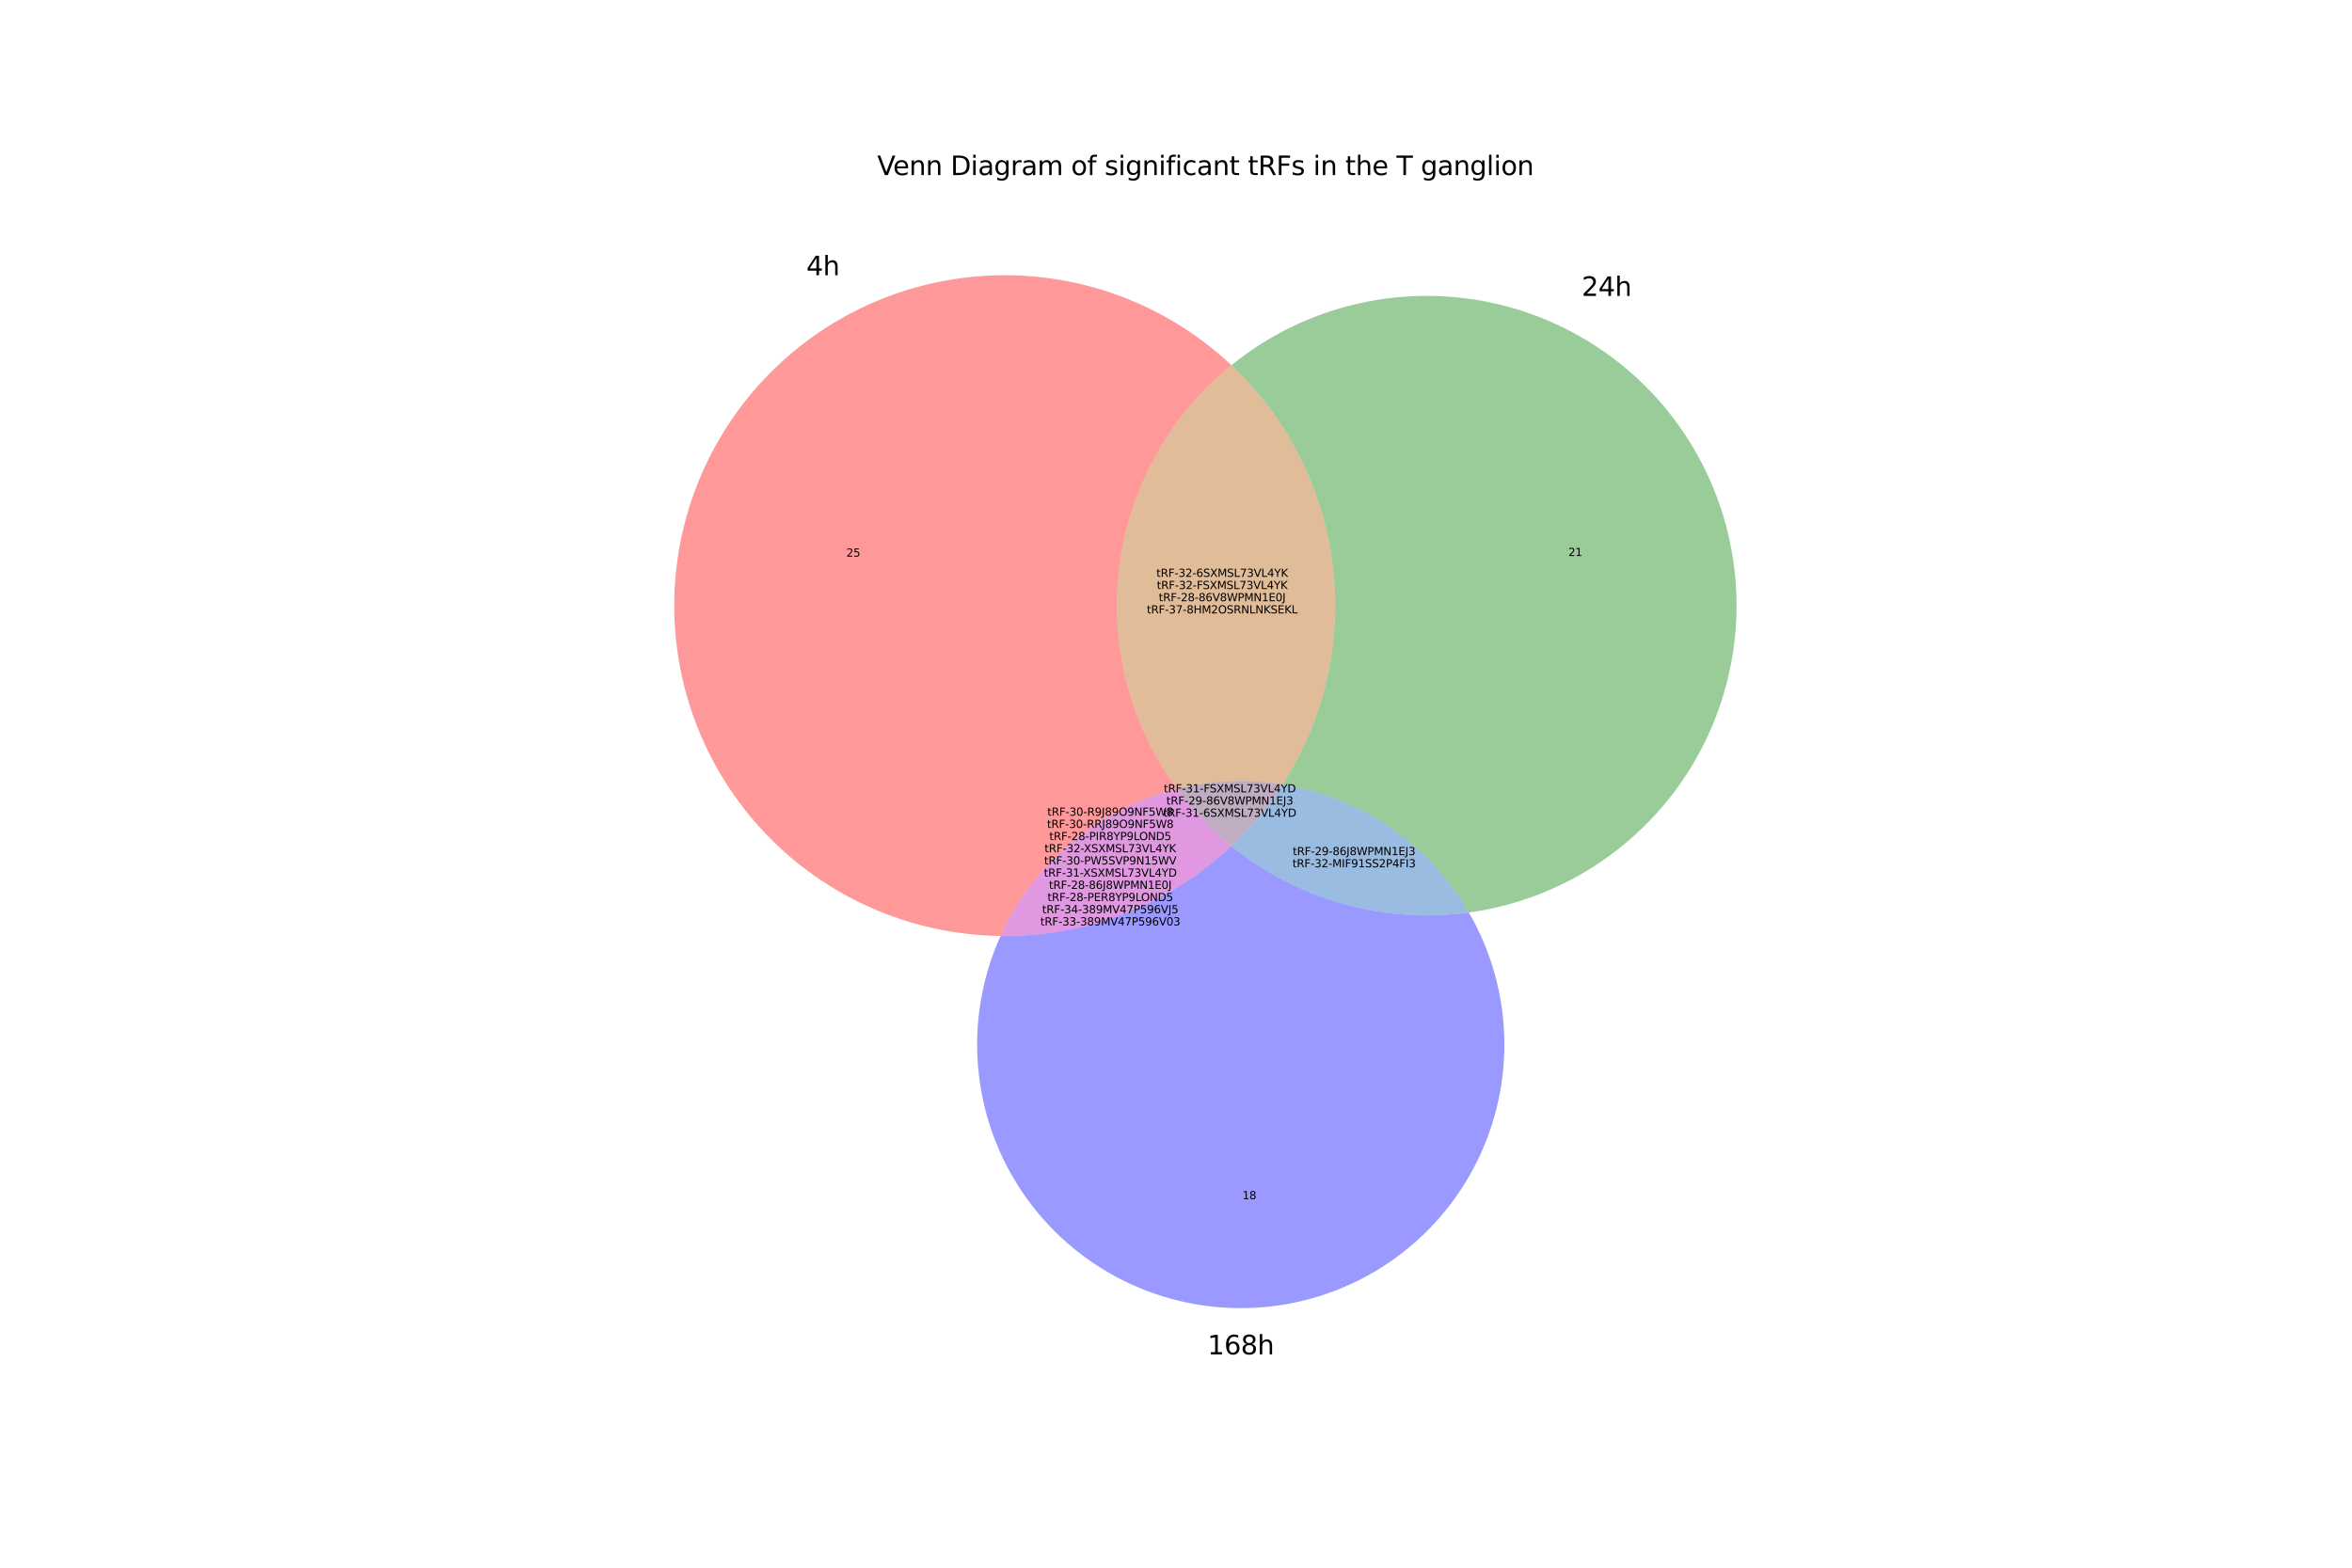 <?xml version="1.0" encoding="utf-8" standalone="no"?>
<!DOCTYPE svg PUBLIC "-//W3C//DTD SVG 1.1//EN"
  "http://www.w3.org/Graphics/SVG/1.1/DTD/svg11.dtd">
<svg xmlns:xlink="http://www.w3.org/1999/xlink" width="1080pt" height="720pt" viewBox="0 0 1080 720" xmlns="http://www.w3.org/2000/svg" version="1.1">
 <defs>
  <style type="text/css">*{stroke-linejoin: round; stroke-linecap: butt}</style>
 </defs>
 <g id="figure_1">
  <g id="patch_1">
   <path d="M 0 720 
L 1080 720 
L 1080 0 
L 0 0 
z
" style="fill: #ffffff"/>
  </g>
  <g id="axes_1">
   <g id="patch_2">
    <path d="M 565.448 167.74 
C 547.489 150.807 525.666 138.508 501.88 131.915 
C 478.094 125.323 453.054 124.632 428.94 129.904 
C 404.827 135.176 382.36 146.252 363.495 162.17 
C 344.63 178.087 329.93 198.37 320.676 221.252 
C 311.422 244.135 307.889 268.934 310.385 293.49 
C 312.881 318.047 321.331 341.627 335.001 362.18 
C 348.67 382.732 367.15 399.642 388.832 411.438 
C 410.515 423.234 434.751 429.564 459.432 429.875 
C 466.96 413.227 478.161 398.496 492.192 386.793 
C 506.224 375.089 522.725 366.712 540.454 362.294 
C 518.861 332.864 509.404 296.223 514.055 260.02 
C 518.706 223.816 537.118 190.756 565.448 167.74 
" clip-path="url(#pc66d9bef1d)" style="fill: #ff0000; opacity: 0.4"/>
   </g>
   <g id="patch_3">
    <path d="M 565.448 167.74 
C 591.212 192.032 607.677 224.593 611.972 259.742 
C 616.266 294.891 608.125 330.458 588.968 360.239 
C 606.69 363.092 623.558 369.852 638.347 380.027 
C 653.135 390.203 665.476 403.542 674.473 419.075 
C 696.222 416.092 716.989 408.114 735.141 395.769 
C 753.293 383.423 768.344 367.041 779.11 347.91 
C 789.877 328.779 796.07 307.413 797.203 285.49 
C 798.337 263.566 794.38 241.675 785.644 221.536 
C 776.908 201.396 763.627 183.55 746.845 169.398 
C 730.062 155.247 710.23 145.17 688.904 139.96 
C 667.579 134.75 645.334 134.547 623.917 139.366 
C 602.5 144.185 582.486 153.897 565.448 167.74 
" clip-path="url(#pc66d9bef1d)" style="fill: #008000; opacity: 0.4"/>
   </g>
   <g id="patch_4">
    <path d="M 565.448 167.74 
C 537.118 190.756 518.706 223.816 514.055 260.02 
C 509.404 296.223 518.861 332.864 540.454 362.294 
C 548.367 360.321 556.459 359.154 564.607 358.809 
C 572.754 358.464 580.916 358.943 588.968 360.239 
C 608.125 330.458 616.266 294.891 611.972 259.742 
C 607.677 224.593 591.212 192.032 565.448 167.74 
" clip-path="url(#pc66d9bef1d)" style="fill: #b25900; opacity: 0.4"/>
   </g>
   <g id="patch_5">
    <path d="M 459.432 429.875 
C 450.884 448.78 447.338 469.568 449.135 490.237 
C 450.933 510.906 458.014 530.769 469.698 547.914 
C 481.381 565.059 497.278 578.916 515.857 588.149 
C 534.436 597.382 555.08 601.686 575.801 600.645 
C 596.522 599.604 616.631 593.254 634.192 582.205 
C 651.752 571.157 666.181 555.777 676.087 537.548 
C 685.993 519.319 691.049 498.845 690.766 478.1 
C 690.484 457.355 684.873 437.027 674.473 419.075 
C 655.18 421.721 635.546 420.377 616.793 415.127 
C 598.04 409.876 580.563 400.83 565.448 388.55 
C 551.261 401.927 534.627 412.444 516.46 419.526 
C 498.293 426.608 478.929 430.122 459.432 429.875 
" clip-path="url(#pc66d9bef1d)" style="fill: #0000ff; opacity: 0.4"/>
   </g>
   <g id="patch_6">
    <path d="M 459.432 429.875 
C 478.929 430.122 498.293 426.608 516.46 419.526 
C 534.627 412.444 551.261 401.927 565.448 388.55 
C 560.744 384.729 556.289 380.611 552.111 376.221 
C 547.933 371.832 544.039 367.18 540.454 362.294 
C 522.725 366.712 506.224 375.089 492.192 386.793 
C 478.161 398.496 466.96 413.227 459.432 429.875 
" clip-path="url(#pc66d9bef1d)" style="fill: #b200b2; opacity: 0.4"/>
   </g>
   <g id="patch_7">
    <path d="M 588.968 360.239 
C 585.64 365.412 582 370.379 578.069 375.11 
C 574.138 379.842 569.923 384.33 565.448 388.55 
C 580.563 400.83 598.04 409.876 616.793 415.127 
C 635.546 420.377 655.18 421.721 674.473 419.075 
C 665.476 403.542 653.135 390.203 638.347 380.027 
C 623.558 369.852 606.69 363.092 588.968 360.239 
" clip-path="url(#pc66d9bef1d)" style="fill: #0059b2; opacity: 0.4"/>
   </g>
   <g id="patch_8">
    <path d="M 540.454 362.294 
C 544.039 367.18 547.933 371.832 552.111 376.221 
C 556.289 380.611 560.744 384.729 565.448 388.55 
C 569.923 384.33 574.138 379.842 578.069 375.11 
C 582 370.379 585.64 365.412 588.968 360.239 
C 580.916 358.943 572.754 358.464 564.607 358.809 
C 556.459 359.154 548.367 360.321 540.454 362.294 
" clip-path="url(#pc66d9bef1d)" style="fill: #663366; opacity: 0.4"/>
   </g>
   <g id="text_1">
    <!-- 25 -->
    <g transform="translate(388.657 255.649) scale(0.05 -0.05)">
     <defs>
      <path id="DejaVuSans-32" d="M 1228 531 
L 3431 531 
L 3431 0 
L 469 0 
L 469 531 
Q 828 903 1448 1529 
Q 2069 2156 2228 2338 
Q 2531 2678 2651 2914 
Q 2772 3150 2772 3378 
Q 2772 3750 2511 3984 
Q 2250 4219 1831 4219 
Q 1534 4219 1204 4116 
Q 875 4013 500 3803 
L 500 4441 
Q 881 4594 1212 4672 
Q 1544 4750 1819 4750 
Q 2544 4750 2975 4387 
Q 3406 4025 3406 3419 
Q 3406 3131 3298 2873 
Q 3191 2616 2906 2266 
Q 2828 2175 2409 1742 
Q 1991 1309 1228 531 
z
" transform="scale(0.016)"/>
      <path id="DejaVuSans-35" d="M 691 4666 
L 3169 4666 
L 3169 4134 
L 1269 4134 
L 1269 2991 
Q 1406 3038 1543 3061 
Q 1681 3084 1819 3084 
Q 2600 3084 3056 2656 
Q 3513 2228 3513 1497 
Q 3513 744 3044 326 
Q 2575 -91 1722 -91 
Q 1428 -91 1123 -41 
Q 819 9 494 109 
L 494 744 
Q 775 591 1075 516 
Q 1375 441 1709 441 
Q 2250 441 2565 725 
Q 2881 1009 2881 1497 
Q 2881 1984 2565 2268 
Q 2250 2553 1709 2553 
Q 1456 2553 1204 2497 
Q 953 2441 691 2322 
L 691 4666 
z
" transform="scale(0.016)"/>
     </defs>
     <use xlink:href="#DejaVuSans-32"/>
     <use xlink:href="#DejaVuSans-35" x="63.623"/>
    </g>
   </g>
   <g id="text_2">
    <!-- 21 -->
    <g transform="translate(720.163 255.367) scale(0.05 -0.05)">
     <defs>
      <path id="DejaVuSans-31" d="M 794 531 
L 1825 531 
L 1825 4091 
L 703 3866 
L 703 4441 
L 1819 4666 
L 2450 4666 
L 2450 531 
L 3481 531 
L 3481 0 
L 794 0 
L 794 531 
z
" transform="scale(0.016)"/>
     </defs>
     <use xlink:href="#DejaVuSans-32"/>
     <use xlink:href="#DejaVuSans-31" x="63.623"/>
    </g>
   </g>
   <g id="text_3">
    <!-- tRF-32-6SXMSL73VL4YK -->
    <g transform="translate(531.002 264.932) scale(0.05 -0.05)">
     <defs>
      <path id="DejaVuSans-74" d="M 1172 4494 
L 1172 3500 
L 2356 3500 
L 2356 3053 
L 1172 3053 
L 1172 1153 
Q 1172 725 1289 603 
Q 1406 481 1766 481 
L 2356 481 
L 2356 0 
L 1766 0 
Q 1100 0 847 248 
Q 594 497 594 1153 
L 594 3053 
L 172 3053 
L 172 3500 
L 594 3500 
L 594 4494 
L 1172 4494 
z
" transform="scale(0.016)"/>
      <path id="DejaVuSans-52" d="M 2841 2188 
Q 3044 2119 3236 1894 
Q 3428 1669 3622 1275 
L 4263 0 
L 3584 0 
L 2988 1197 
Q 2756 1666 2539 1819 
Q 2322 1972 1947 1972 
L 1259 1972 
L 1259 0 
L 628 0 
L 628 4666 
L 2053 4666 
Q 2853 4666 3247 4331 
Q 3641 3997 3641 3322 
Q 3641 2881 3436 2590 
Q 3231 2300 2841 2188 
z
M 1259 4147 
L 1259 2491 
L 2053 2491 
Q 2509 2491 2742 2702 
Q 2975 2913 2975 3322 
Q 2975 3731 2742 3939 
Q 2509 4147 2053 4147 
L 1259 4147 
z
" transform="scale(0.016)"/>
      <path id="DejaVuSans-46" d="M 628 4666 
L 3309 4666 
L 3309 4134 
L 1259 4134 
L 1259 2759 
L 3109 2759 
L 3109 2228 
L 1259 2228 
L 1259 0 
L 628 0 
L 628 4666 
z
" transform="scale(0.016)"/>
      <path id="DejaVuSans-2d" d="M 313 2009 
L 1997 2009 
L 1997 1497 
L 313 1497 
L 313 2009 
z
" transform="scale(0.016)"/>
      <path id="DejaVuSans-33" d="M 2597 2516 
Q 3050 2419 3304 2112 
Q 3559 1806 3559 1356 
Q 3559 666 3084 287 
Q 2609 -91 1734 -91 
Q 1441 -91 1130 -33 
Q 819 25 488 141 
L 488 750 
Q 750 597 1062 519 
Q 1375 441 1716 441 
Q 2309 441 2620 675 
Q 2931 909 2931 1356 
Q 2931 1769 2642 2001 
Q 2353 2234 1838 2234 
L 1294 2234 
L 1294 2753 
L 1863 2753 
Q 2328 2753 2575 2939 
Q 2822 3125 2822 3475 
Q 2822 3834 2567 4026 
Q 2313 4219 1838 4219 
Q 1578 4219 1281 4162 
Q 984 4106 628 3988 
L 628 4550 
Q 988 4650 1302 4700 
Q 1616 4750 1894 4750 
Q 2613 4750 3031 4423 
Q 3450 4097 3450 3541 
Q 3450 3153 3228 2886 
Q 3006 2619 2597 2516 
z
" transform="scale(0.016)"/>
      <path id="DejaVuSans-36" d="M 2113 2584 
Q 1688 2584 1439 2293 
Q 1191 2003 1191 1497 
Q 1191 994 1439 701 
Q 1688 409 2113 409 
Q 2538 409 2786 701 
Q 3034 994 3034 1497 
Q 3034 2003 2786 2293 
Q 2538 2584 2113 2584 
z
M 3366 4563 
L 3366 3988 
Q 3128 4100 2886 4159 
Q 2644 4219 2406 4219 
Q 1781 4219 1451 3797 
Q 1122 3375 1075 2522 
Q 1259 2794 1537 2939 
Q 1816 3084 2150 3084 
Q 2853 3084 3261 2657 
Q 3669 2231 3669 1497 
Q 3669 778 3244 343 
Q 2819 -91 2113 -91 
Q 1303 -91 875 529 
Q 447 1150 447 2328 
Q 447 3434 972 4092 
Q 1497 4750 2381 4750 
Q 2619 4750 2861 4703 
Q 3103 4656 3366 4563 
z
" transform="scale(0.016)"/>
      <path id="DejaVuSans-53" d="M 3425 4513 
L 3425 3897 
Q 3066 4069 2747 4153 
Q 2428 4238 2131 4238 
Q 1616 4238 1336 4038 
Q 1056 3838 1056 3469 
Q 1056 3159 1242 3001 
Q 1428 2844 1947 2747 
L 2328 2669 
Q 3034 2534 3370 2195 
Q 3706 1856 3706 1288 
Q 3706 609 3251 259 
Q 2797 -91 1919 -91 
Q 1588 -91 1214 -16 
Q 841 59 441 206 
L 441 856 
Q 825 641 1194 531 
Q 1563 422 1919 422 
Q 2459 422 2753 634 
Q 3047 847 3047 1241 
Q 3047 1584 2836 1778 
Q 2625 1972 2144 2069 
L 1759 2144 
Q 1053 2284 737 2584 
Q 422 2884 422 3419 
Q 422 4038 858 4394 
Q 1294 4750 2059 4750 
Q 2388 4750 2728 4690 
Q 3069 4631 3425 4513 
z
" transform="scale(0.016)"/>
      <path id="DejaVuSans-58" d="M 403 4666 
L 1081 4666 
L 2241 2931 
L 3406 4666 
L 4084 4666 
L 2584 2425 
L 4184 0 
L 3506 0 
L 2194 1984 
L 872 0 
L 191 0 
L 1856 2491 
L 403 4666 
z
" transform="scale(0.016)"/>
      <path id="DejaVuSans-4d" d="M 628 4666 
L 1569 4666 
L 2759 1491 
L 3956 4666 
L 4897 4666 
L 4897 0 
L 4281 0 
L 4281 4097 
L 3078 897 
L 2444 897 
L 1241 4097 
L 1241 0 
L 628 0 
L 628 4666 
z
" transform="scale(0.016)"/>
      <path id="DejaVuSans-4c" d="M 628 4666 
L 1259 4666 
L 1259 531 
L 3531 531 
L 3531 0 
L 628 0 
L 628 4666 
z
" transform="scale(0.016)"/>
      <path id="DejaVuSans-37" d="M 525 4666 
L 3525 4666 
L 3525 4397 
L 1831 0 
L 1172 0 
L 2766 4134 
L 525 4134 
L 525 4666 
z
" transform="scale(0.016)"/>
      <path id="DejaVuSans-56" d="M 1831 0 
L 50 4666 
L 709 4666 
L 2188 738 
L 3669 4666 
L 4325 4666 
L 2547 0 
L 1831 0 
z
" transform="scale(0.016)"/>
      <path id="DejaVuSans-34" d="M 2419 4116 
L 825 1625 
L 2419 1625 
L 2419 4116 
z
M 2253 4666 
L 3047 4666 
L 3047 1625 
L 3713 1625 
L 3713 1100 
L 3047 1100 
L 3047 0 
L 2419 0 
L 2419 1100 
L 313 1100 
L 313 1709 
L 2253 4666 
z
" transform="scale(0.016)"/>
      <path id="DejaVuSans-59" d="M -13 4666 
L 666 4666 
L 1959 2747 
L 3244 4666 
L 3922 4666 
L 2272 2222 
L 2272 0 
L 1638 0 
L 1638 2222 
L -13 4666 
z
" transform="scale(0.016)"/>
      <path id="DejaVuSans-4b" d="M 628 4666 
L 1259 4666 
L 1259 2694 
L 3353 4666 
L 4166 4666 
L 1850 2491 
L 4331 0 
L 3500 0 
L 1259 2247 
L 1259 0 
L 628 0 
L 628 4666 
z
" transform="scale(0.016)"/>
     </defs>
     <use xlink:href="#DejaVuSans-74"/>
     <use xlink:href="#DejaVuSans-52" x="39.209"/>
     <use xlink:href="#DejaVuSans-46" x="108.691"/>
     <use xlink:href="#DejaVuSans-2d" x="166.211"/>
     <use xlink:href="#DejaVuSans-33" x="202.295"/>
     <use xlink:href="#DejaVuSans-32" x="265.918"/>
     <use xlink:href="#DejaVuSans-2d" x="329.541"/>
     <use xlink:href="#DejaVuSans-36" x="365.625"/>
     <use xlink:href="#DejaVuSans-53" x="429.248"/>
     <use xlink:href="#DejaVuSans-58" x="492.725"/>
     <use xlink:href="#DejaVuSans-4d" x="561.23"/>
     <use xlink:href="#DejaVuSans-53" x="647.51"/>
     <use xlink:href="#DejaVuSans-4c" x="710.986"/>
     <use xlink:href="#DejaVuSans-37" x="766.699"/>
     <use xlink:href="#DejaVuSans-33" x="830.322"/>
     <use xlink:href="#DejaVuSans-56" x="893.945"/>
     <use xlink:href="#DejaVuSans-4c" x="962.354"/>
     <use xlink:href="#DejaVuSans-34" x="1018.066"/>
     <use xlink:href="#DejaVuSans-59" x="1081.689"/>
     <use xlink:href="#DejaVuSans-4b" x="1142.773"/>
    </g>
    <!-- tRF-32-FSXMSL73VL4YK -->
    <g transform="translate(531.198 270.531) scale(0.05 -0.05)">
     <use xlink:href="#DejaVuSans-74"/>
     <use xlink:href="#DejaVuSans-52" x="39.209"/>
     <use xlink:href="#DejaVuSans-46" x="108.691"/>
     <use xlink:href="#DejaVuSans-2d" x="166.211"/>
     <use xlink:href="#DejaVuSans-33" x="202.295"/>
     <use xlink:href="#DejaVuSans-32" x="265.918"/>
     <use xlink:href="#DejaVuSans-2d" x="329.541"/>
     <use xlink:href="#DejaVuSans-46" x="365.625"/>
     <use xlink:href="#DejaVuSans-53" x="421.395"/>
     <use xlink:href="#DejaVuSans-58" x="484.871"/>
     <use xlink:href="#DejaVuSans-4d" x="553.377"/>
     <use xlink:href="#DejaVuSans-53" x="639.656"/>
     <use xlink:href="#DejaVuSans-4c" x="703.133"/>
     <use xlink:href="#DejaVuSans-37" x="758.846"/>
     <use xlink:href="#DejaVuSans-33" x="822.469"/>
     <use xlink:href="#DejaVuSans-56" x="886.092"/>
     <use xlink:href="#DejaVuSans-4c" x="954.5"/>
     <use xlink:href="#DejaVuSans-34" x="1010.213"/>
     <use xlink:href="#DejaVuSans-59" x="1073.836"/>
     <use xlink:href="#DejaVuSans-4b" x="1134.92"/>
    </g>
    <!-- tRF-28-86V8WPMN1E0J -->
    <g transform="translate(532.083 276.13) scale(0.05 -0.05)">
     <defs>
      <path id="DejaVuSans-38" d="M 2034 2216 
Q 1584 2216 1326 1975 
Q 1069 1734 1069 1313 
Q 1069 891 1326 650 
Q 1584 409 2034 409 
Q 2484 409 2743 651 
Q 3003 894 3003 1313 
Q 3003 1734 2745 1975 
Q 2488 2216 2034 2216 
z
M 1403 2484 
Q 997 2584 770 2862 
Q 544 3141 544 3541 
Q 544 4100 942 4425 
Q 1341 4750 2034 4750 
Q 2731 4750 3128 4425 
Q 3525 4100 3525 3541 
Q 3525 3141 3298 2862 
Q 3072 2584 2669 2484 
Q 3125 2378 3379 2068 
Q 3634 1759 3634 1313 
Q 3634 634 3220 271 
Q 2806 -91 2034 -91 
Q 1263 -91 848 271 
Q 434 634 434 1313 
Q 434 1759 690 2068 
Q 947 2378 1403 2484 
z
M 1172 3481 
Q 1172 3119 1398 2916 
Q 1625 2713 2034 2713 
Q 2441 2713 2670 2916 
Q 2900 3119 2900 3481 
Q 2900 3844 2670 4047 
Q 2441 4250 2034 4250 
Q 1625 4250 1398 4047 
Q 1172 3844 1172 3481 
z
" transform="scale(0.016)"/>
      <path id="DejaVuSans-57" d="M 213 4666 
L 850 4666 
L 1831 722 
L 2809 4666 
L 3519 4666 
L 4500 722 
L 5478 4666 
L 6119 4666 
L 4947 0 
L 4153 0 
L 3169 4050 
L 2175 0 
L 1381 0 
L 213 4666 
z
" transform="scale(0.016)"/>
      <path id="DejaVuSans-50" d="M 1259 4147 
L 1259 2394 
L 2053 2394 
Q 2494 2394 2734 2622 
Q 2975 2850 2975 3272 
Q 2975 3691 2734 3919 
Q 2494 4147 2053 4147 
L 1259 4147 
z
M 628 4666 
L 2053 4666 
Q 2838 4666 3239 4311 
Q 3641 3956 3641 3272 
Q 3641 2581 3239 2228 
Q 2838 1875 2053 1875 
L 1259 1875 
L 1259 0 
L 628 0 
L 628 4666 
z
" transform="scale(0.016)"/>
      <path id="DejaVuSans-4e" d="M 628 4666 
L 1478 4666 
L 3547 763 
L 3547 4666 
L 4159 4666 
L 4159 0 
L 3309 0 
L 1241 3903 
L 1241 0 
L 628 0 
L 628 4666 
z
" transform="scale(0.016)"/>
      <path id="DejaVuSans-45" d="M 628 4666 
L 3578 4666 
L 3578 4134 
L 1259 4134 
L 1259 2753 
L 3481 2753 
L 3481 2222 
L 1259 2222 
L 1259 531 
L 3634 531 
L 3634 0 
L 628 0 
L 628 4666 
z
" transform="scale(0.016)"/>
      <path id="DejaVuSans-30" d="M 2034 4250 
Q 1547 4250 1301 3770 
Q 1056 3291 1056 2328 
Q 1056 1369 1301 889 
Q 1547 409 2034 409 
Q 2525 409 2770 889 
Q 3016 1369 3016 2328 
Q 3016 3291 2770 3770 
Q 2525 4250 2034 4250 
z
M 2034 4750 
Q 2819 4750 3233 4129 
Q 3647 3509 3647 2328 
Q 3647 1150 3233 529 
Q 2819 -91 2034 -91 
Q 1250 -91 836 529 
Q 422 1150 422 2328 
Q 422 3509 836 4129 
Q 1250 4750 2034 4750 
z
" transform="scale(0.016)"/>
      <path id="DejaVuSans-4a" d="M 628 4666 
L 1259 4666 
L 1259 325 
Q 1259 -519 939 -900 
Q 619 -1281 -91 -1281 
L -331 -1281 
L -331 -750 
L -134 -750 
Q 284 -750 456 -515 
Q 628 -281 628 325 
L 628 4666 
z
" transform="scale(0.016)"/>
     </defs>
     <use xlink:href="#DejaVuSans-74"/>
     <use xlink:href="#DejaVuSans-52" x="39.209"/>
     <use xlink:href="#DejaVuSans-46" x="108.691"/>
     <use xlink:href="#DejaVuSans-2d" x="166.211"/>
     <use xlink:href="#DejaVuSans-32" x="202.295"/>
     <use xlink:href="#DejaVuSans-38" x="265.918"/>
     <use xlink:href="#DejaVuSans-2d" x="329.541"/>
     <use xlink:href="#DejaVuSans-38" x="365.625"/>
     <use xlink:href="#DejaVuSans-36" x="429.248"/>
     <use xlink:href="#DejaVuSans-56" x="492.871"/>
     <use xlink:href="#DejaVuSans-38" x="561.279"/>
     <use xlink:href="#DejaVuSans-57" x="624.902"/>
     <use xlink:href="#DejaVuSans-50" x="723.779"/>
     <use xlink:href="#DejaVuSans-4d" x="784.082"/>
     <use xlink:href="#DejaVuSans-4e" x="870.361"/>
     <use xlink:href="#DejaVuSans-31" x="945.166"/>
     <use xlink:href="#DejaVuSans-45" x="1008.789"/>
     <use xlink:href="#DejaVuSans-30" x="1071.973"/>
     <use xlink:href="#DejaVuSans-4a" x="1135.596"/>
    </g>
    <!-- tRF-37-8HM2OSRNLNKSEKL -->
    <g transform="translate(526.587 281.729) scale(0.05 -0.05)">
     <defs>
      <path id="DejaVuSans-48" d="M 628 4666 
L 1259 4666 
L 1259 2753 
L 3553 2753 
L 3553 4666 
L 4184 4666 
L 4184 0 
L 3553 0 
L 3553 2222 
L 1259 2222 
L 1259 0 
L 628 0 
L 628 4666 
z
" transform="scale(0.016)"/>
      <path id="DejaVuSans-4f" d="M 2522 4238 
Q 1834 4238 1429 3725 
Q 1025 3213 1025 2328 
Q 1025 1447 1429 934 
Q 1834 422 2522 422 
Q 3209 422 3611 934 
Q 4013 1447 4013 2328 
Q 4013 3213 3611 3725 
Q 3209 4238 2522 4238 
z
M 2522 4750 
Q 3503 4750 4090 4092 
Q 4678 3434 4678 2328 
Q 4678 1225 4090 567 
Q 3503 -91 2522 -91 
Q 1538 -91 948 565 
Q 359 1222 359 2328 
Q 359 3434 948 4092 
Q 1538 4750 2522 4750 
z
" transform="scale(0.016)"/>
     </defs>
     <use xlink:href="#DejaVuSans-74"/>
     <use xlink:href="#DejaVuSans-52" x="39.209"/>
     <use xlink:href="#DejaVuSans-46" x="108.691"/>
     <use xlink:href="#DejaVuSans-2d" x="166.211"/>
     <use xlink:href="#DejaVuSans-33" x="202.295"/>
     <use xlink:href="#DejaVuSans-37" x="265.918"/>
     <use xlink:href="#DejaVuSans-2d" x="329.541"/>
     <use xlink:href="#DejaVuSans-38" x="365.625"/>
     <use xlink:href="#DejaVuSans-48" x="429.248"/>
     <use xlink:href="#DejaVuSans-4d" x="504.443"/>
     <use xlink:href="#DejaVuSans-32" x="590.723"/>
     <use xlink:href="#DejaVuSans-4f" x="654.346"/>
     <use xlink:href="#DejaVuSans-53" x="733.057"/>
     <use xlink:href="#DejaVuSans-52" x="796.533"/>
     <use xlink:href="#DejaVuSans-4e" x="866.016"/>
     <use xlink:href="#DejaVuSans-4c" x="940.82"/>
     <use xlink:href="#DejaVuSans-4e" x="996.533"/>
     <use xlink:href="#DejaVuSans-4b" x="1071.338"/>
     <use xlink:href="#DejaVuSans-53" x="1136.914"/>
     <use xlink:href="#DejaVuSans-45" x="1200.391"/>
     <use xlink:href="#DejaVuSans-4b" x="1263.574"/>
     <use xlink:href="#DejaVuSans-4c" x="1329.15"/>
    </g>
   </g>
   <g id="text_4">
    <!-- 18 -->
    <g transform="translate(570.497 550.765) scale(0.05 -0.05)">
     <use xlink:href="#DejaVuSans-31"/>
     <use xlink:href="#DejaVuSans-38" x="63.623"/>
    </g>
   </g>
   <g id="text_5">
    <!-- tRF-30-R9J89O9NF5W8 -->
    <g transform="translate(480.92 374.638) scale(0.05 -0.05)">
     <defs>
      <path id="DejaVuSans-39" d="M 703 97 
L 703 672 
Q 941 559 1184 500 
Q 1428 441 1663 441 
Q 2288 441 2617 861 
Q 2947 1281 2994 2138 
Q 2813 1869 2534 1725 
Q 2256 1581 1919 1581 
Q 1219 1581 811 2004 
Q 403 2428 403 3163 
Q 403 3881 828 4315 
Q 1253 4750 1959 4750 
Q 2769 4750 3195 4129 
Q 3622 3509 3622 2328 
Q 3622 1225 3098 567 
Q 2575 -91 1691 -91 
Q 1453 -91 1209 -44 
Q 966 3 703 97 
z
M 1959 2075 
Q 2384 2075 2632 2365 
Q 2881 2656 2881 3163 
Q 2881 3666 2632 3958 
Q 2384 4250 1959 4250 
Q 1534 4250 1286 3958 
Q 1038 3666 1038 3163 
Q 1038 2656 1286 2365 
Q 1534 2075 1959 2075 
z
" transform="scale(0.016)"/>
     </defs>
     <use xlink:href="#DejaVuSans-74"/>
     <use xlink:href="#DejaVuSans-52" x="39.209"/>
     <use xlink:href="#DejaVuSans-46" x="108.691"/>
     <use xlink:href="#DejaVuSans-2d" x="166.211"/>
     <use xlink:href="#DejaVuSans-33" x="202.295"/>
     <use xlink:href="#DejaVuSans-30" x="265.918"/>
     <use xlink:href="#DejaVuSans-2d" x="329.541"/>
     <use xlink:href="#DejaVuSans-52" x="365.625"/>
     <use xlink:href="#DejaVuSans-39" x="435.107"/>
     <use xlink:href="#DejaVuSans-4a" x="498.73"/>
     <use xlink:href="#DejaVuSans-38" x="528.223"/>
     <use xlink:href="#DejaVuSans-39" x="591.846"/>
     <use xlink:href="#DejaVuSans-4f" x="655.469"/>
     <use xlink:href="#DejaVuSans-39" x="734.18"/>
     <use xlink:href="#DejaVuSans-4e" x="797.803"/>
     <use xlink:href="#DejaVuSans-46" x="872.607"/>
     <use xlink:href="#DejaVuSans-35" x="930.127"/>
     <use xlink:href="#DejaVuSans-57" x="993.75"/>
     <use xlink:href="#DejaVuSans-38" x="1092.627"/>
    </g>
    <!-- tRF-30-RRJ89O9NF5W8 -->
    <g transform="translate(480.773 380.237) scale(0.05 -0.05)">
     <use xlink:href="#DejaVuSans-74"/>
     <use xlink:href="#DejaVuSans-52" x="39.209"/>
     <use xlink:href="#DejaVuSans-46" x="108.691"/>
     <use xlink:href="#DejaVuSans-2d" x="166.211"/>
     <use xlink:href="#DejaVuSans-33" x="202.295"/>
     <use xlink:href="#DejaVuSans-30" x="265.918"/>
     <use xlink:href="#DejaVuSans-2d" x="329.541"/>
     <use xlink:href="#DejaVuSans-52" x="365.625"/>
     <use xlink:href="#DejaVuSans-52" x="435.107"/>
     <use xlink:href="#DejaVuSans-4a" x="504.59"/>
     <use xlink:href="#DejaVuSans-38" x="534.082"/>
     <use xlink:href="#DejaVuSans-39" x="597.705"/>
     <use xlink:href="#DejaVuSans-4f" x="661.328"/>
     <use xlink:href="#DejaVuSans-39" x="740.039"/>
     <use xlink:href="#DejaVuSans-4e" x="803.662"/>
     <use xlink:href="#DejaVuSans-46" x="878.467"/>
     <use xlink:href="#DejaVuSans-35" x="935.986"/>
     <use xlink:href="#DejaVuSans-57" x="999.609"/>
     <use xlink:href="#DejaVuSans-38" x="1098.486"/>
    </g>
    <!-- tRF-28-PIR8YP9LOND5 -->
    <g transform="translate(481.832 385.836) scale(0.05 -0.05)">
     <defs>
      <path id="DejaVuSans-49" d="M 628 4666 
L 1259 4666 
L 1259 0 
L 628 0 
L 628 4666 
z
" transform="scale(0.016)"/>
      <path id="DejaVuSans-44" d="M 1259 4147 
L 1259 519 
L 2022 519 
Q 2988 519 3436 956 
Q 3884 1394 3884 2338 
Q 3884 3275 3436 3711 
Q 2988 4147 2022 4147 
L 1259 4147 
z
M 628 4666 
L 1925 4666 
Q 3281 4666 3915 4102 
Q 4550 3538 4550 2338 
Q 4550 1131 3912 565 
Q 3275 0 1925 0 
L 628 0 
L 628 4666 
z
" transform="scale(0.016)"/>
     </defs>
     <use xlink:href="#DejaVuSans-74"/>
     <use xlink:href="#DejaVuSans-52" x="39.209"/>
     <use xlink:href="#DejaVuSans-46" x="108.691"/>
     <use xlink:href="#DejaVuSans-2d" x="166.211"/>
     <use xlink:href="#DejaVuSans-32" x="202.295"/>
     <use xlink:href="#DejaVuSans-38" x="265.918"/>
     <use xlink:href="#DejaVuSans-2d" x="329.541"/>
     <use xlink:href="#DejaVuSans-50" x="365.625"/>
     <use xlink:href="#DejaVuSans-49" x="425.928"/>
     <use xlink:href="#DejaVuSans-52" x="455.42"/>
     <use xlink:href="#DejaVuSans-38" x="524.902"/>
     <use xlink:href="#DejaVuSans-59" x="588.525"/>
     <use xlink:href="#DejaVuSans-50" x="649.609"/>
     <use xlink:href="#DejaVuSans-39" x="709.912"/>
     <use xlink:href="#DejaVuSans-4c" x="773.535"/>
     <use xlink:href="#DejaVuSans-4f" x="825.623"/>
     <use xlink:href="#DejaVuSans-4e" x="904.334"/>
     <use xlink:href="#DejaVuSans-44" x="979.139"/>
     <use xlink:href="#DejaVuSans-35" x="1056.141"/>
    </g>
    <!-- tRF-32-XSXMSL73VL4YK -->
    <g transform="translate(479.621 391.435) scale(0.05 -0.05)">
     <use xlink:href="#DejaVuSans-74"/>
     <use xlink:href="#DejaVuSans-52" x="39.209"/>
     <use xlink:href="#DejaVuSans-46" x="108.691"/>
     <use xlink:href="#DejaVuSans-2d" x="166.211"/>
     <use xlink:href="#DejaVuSans-33" x="202.295"/>
     <use xlink:href="#DejaVuSans-32" x="265.918"/>
     <use xlink:href="#DejaVuSans-2d" x="329.541"/>
     <use xlink:href="#DejaVuSans-58" x="360.625"/>
     <use xlink:href="#DejaVuSans-53" x="429.131"/>
     <use xlink:href="#DejaVuSans-58" x="492.607"/>
     <use xlink:href="#DejaVuSans-4d" x="561.113"/>
     <use xlink:href="#DejaVuSans-53" x="647.393"/>
     <use xlink:href="#DejaVuSans-4c" x="710.869"/>
     <use xlink:href="#DejaVuSans-37" x="766.582"/>
     <use xlink:href="#DejaVuSans-33" x="830.205"/>
     <use xlink:href="#DejaVuSans-56" x="893.828"/>
     <use xlink:href="#DejaVuSans-4c" x="962.236"/>
     <use xlink:href="#DejaVuSans-34" x="1017.949"/>
     <use xlink:href="#DejaVuSans-59" x="1081.572"/>
     <use xlink:href="#DejaVuSans-4b" x="1142.656"/>
    </g>
    <!-- tRF-30-PW5SVP9N15WV -->
    <g transform="translate(479.488 397.034) scale(0.05 -0.05)">
     <use xlink:href="#DejaVuSans-74"/>
     <use xlink:href="#DejaVuSans-52" x="39.209"/>
     <use xlink:href="#DejaVuSans-46" x="108.691"/>
     <use xlink:href="#DejaVuSans-2d" x="166.211"/>
     <use xlink:href="#DejaVuSans-33" x="202.295"/>
     <use xlink:href="#DejaVuSans-30" x="265.918"/>
     <use xlink:href="#DejaVuSans-2d" x="329.541"/>
     <use xlink:href="#DejaVuSans-50" x="365.625"/>
     <use xlink:href="#DejaVuSans-57" x="425.928"/>
     <use xlink:href="#DejaVuSans-35" x="524.805"/>
     <use xlink:href="#DejaVuSans-53" x="588.428"/>
     <use xlink:href="#DejaVuSans-56" x="651.904"/>
     <use xlink:href="#DejaVuSans-50" x="720.312"/>
     <use xlink:href="#DejaVuSans-39" x="780.615"/>
     <use xlink:href="#DejaVuSans-4e" x="844.238"/>
     <use xlink:href="#DejaVuSans-31" x="919.043"/>
     <use xlink:href="#DejaVuSans-35" x="982.666"/>
     <use xlink:href="#DejaVuSans-57" x="1046.289"/>
     <use xlink:href="#DejaVuSans-56" x="1145.166"/>
    </g>
    <!-- tRF-31-XSXMSL73VL4YD -->
    <g transform="translate(479.335 402.632) scale(0.05 -0.05)">
     <use xlink:href="#DejaVuSans-74"/>
     <use xlink:href="#DejaVuSans-52" x="39.209"/>
     <use xlink:href="#DejaVuSans-46" x="108.691"/>
     <use xlink:href="#DejaVuSans-2d" x="166.211"/>
     <use xlink:href="#DejaVuSans-33" x="202.295"/>
     <use xlink:href="#DejaVuSans-31" x="265.918"/>
     <use xlink:href="#DejaVuSans-2d" x="329.541"/>
     <use xlink:href="#DejaVuSans-58" x="360.625"/>
     <use xlink:href="#DejaVuSans-53" x="429.131"/>
     <use xlink:href="#DejaVuSans-58" x="492.607"/>
     <use xlink:href="#DejaVuSans-4d" x="561.113"/>
     <use xlink:href="#DejaVuSans-53" x="647.393"/>
     <use xlink:href="#DejaVuSans-4c" x="710.869"/>
     <use xlink:href="#DejaVuSans-37" x="766.582"/>
     <use xlink:href="#DejaVuSans-33" x="830.205"/>
     <use xlink:href="#DejaVuSans-56" x="893.828"/>
     <use xlink:href="#DejaVuSans-4c" x="962.236"/>
     <use xlink:href="#DejaVuSans-34" x="1017.949"/>
     <use xlink:href="#DejaVuSans-59" x="1081.572"/>
     <use xlink:href="#DejaVuSans-44" x="1142.656"/>
    </g>
    <!-- tRF-28-86J8WPMN1E0J -->
    <g transform="translate(481.672 408.231) scale(0.05 -0.05)">
     <use xlink:href="#DejaVuSans-74"/>
     <use xlink:href="#DejaVuSans-52" x="39.209"/>
     <use xlink:href="#DejaVuSans-46" x="108.691"/>
     <use xlink:href="#DejaVuSans-2d" x="166.211"/>
     <use xlink:href="#DejaVuSans-32" x="202.295"/>
     <use xlink:href="#DejaVuSans-38" x="265.918"/>
     <use xlink:href="#DejaVuSans-2d" x="329.541"/>
     <use xlink:href="#DejaVuSans-38" x="365.625"/>
     <use xlink:href="#DejaVuSans-36" x="429.248"/>
     <use xlink:href="#DejaVuSans-4a" x="492.871"/>
     <use xlink:href="#DejaVuSans-38" x="522.363"/>
     <use xlink:href="#DejaVuSans-57" x="585.986"/>
     <use xlink:href="#DejaVuSans-50" x="684.863"/>
     <use xlink:href="#DejaVuSans-4d" x="745.166"/>
     <use xlink:href="#DejaVuSans-4e" x="831.445"/>
     <use xlink:href="#DejaVuSans-31" x="906.25"/>
     <use xlink:href="#DejaVuSans-45" x="969.873"/>
     <use xlink:href="#DejaVuSans-30" x="1033.057"/>
     <use xlink:href="#DejaVuSans-4a" x="1096.68"/>
    </g>
    <!-- tRF-28-PER8YP9LOND5 -->
    <g transform="translate(480.99 413.83) scale(0.05 -0.05)">
     <use xlink:href="#DejaVuSans-74"/>
     <use xlink:href="#DejaVuSans-52" x="39.209"/>
     <use xlink:href="#DejaVuSans-46" x="108.691"/>
     <use xlink:href="#DejaVuSans-2d" x="166.211"/>
     <use xlink:href="#DejaVuSans-32" x="202.295"/>
     <use xlink:href="#DejaVuSans-38" x="265.918"/>
     <use xlink:href="#DejaVuSans-2d" x="329.541"/>
     <use xlink:href="#DejaVuSans-50" x="365.625"/>
     <use xlink:href="#DejaVuSans-45" x="425.928"/>
     <use xlink:href="#DejaVuSans-52" x="489.111"/>
     <use xlink:href="#DejaVuSans-38" x="558.594"/>
     <use xlink:href="#DejaVuSans-59" x="622.217"/>
     <use xlink:href="#DejaVuSans-50" x="683.301"/>
     <use xlink:href="#DejaVuSans-39" x="743.604"/>
     <use xlink:href="#DejaVuSans-4c" x="807.227"/>
     <use xlink:href="#DejaVuSans-4f" x="859.314"/>
     <use xlink:href="#DejaVuSans-4e" x="938.025"/>
     <use xlink:href="#DejaVuSans-44" x="1012.83"/>
     <use xlink:href="#DejaVuSans-35" x="1089.832"/>
    </g>
    <!-- tRF-34-389MV47P596VJ5 -->
    <g transform="translate(478.548 419.429) scale(0.05 -0.05)">
     <use xlink:href="#DejaVuSans-74"/>
     <use xlink:href="#DejaVuSans-52" x="39.209"/>
     <use xlink:href="#DejaVuSans-46" x="108.691"/>
     <use xlink:href="#DejaVuSans-2d" x="166.211"/>
     <use xlink:href="#DejaVuSans-33" x="202.295"/>
     <use xlink:href="#DejaVuSans-34" x="265.918"/>
     <use xlink:href="#DejaVuSans-2d" x="329.541"/>
     <use xlink:href="#DejaVuSans-33" x="365.625"/>
     <use xlink:href="#DejaVuSans-38" x="429.248"/>
     <use xlink:href="#DejaVuSans-39" x="492.871"/>
     <use xlink:href="#DejaVuSans-4d" x="556.494"/>
     <use xlink:href="#DejaVuSans-56" x="642.773"/>
     <use xlink:href="#DejaVuSans-34" x="711.182"/>
     <use xlink:href="#DejaVuSans-37" x="774.805"/>
     <use xlink:href="#DejaVuSans-50" x="838.428"/>
     <use xlink:href="#DejaVuSans-35" x="898.73"/>
     <use xlink:href="#DejaVuSans-39" x="962.354"/>
     <use xlink:href="#DejaVuSans-36" x="1025.977"/>
     <use xlink:href="#DejaVuSans-56" x="1089.6"/>
     <use xlink:href="#DejaVuSans-4a" x="1158.008"/>
     <use xlink:href="#DejaVuSans-35" x="1187.5"/>
    </g>
    <!-- tRF-33-389MV47P596V03 -->
    <g transform="translate(477.695 425.028) scale(0.05 -0.05)">
     <use xlink:href="#DejaVuSans-74"/>
     <use xlink:href="#DejaVuSans-52" x="39.209"/>
     <use xlink:href="#DejaVuSans-46" x="108.691"/>
     <use xlink:href="#DejaVuSans-2d" x="166.211"/>
     <use xlink:href="#DejaVuSans-33" x="202.295"/>
     <use xlink:href="#DejaVuSans-33" x="265.918"/>
     <use xlink:href="#DejaVuSans-2d" x="329.541"/>
     <use xlink:href="#DejaVuSans-33" x="365.625"/>
     <use xlink:href="#DejaVuSans-38" x="429.248"/>
     <use xlink:href="#DejaVuSans-39" x="492.871"/>
     <use xlink:href="#DejaVuSans-4d" x="556.494"/>
     <use xlink:href="#DejaVuSans-56" x="642.773"/>
     <use xlink:href="#DejaVuSans-34" x="711.182"/>
     <use xlink:href="#DejaVuSans-37" x="774.805"/>
     <use xlink:href="#DejaVuSans-50" x="838.428"/>
     <use xlink:href="#DejaVuSans-35" x="898.73"/>
     <use xlink:href="#DejaVuSans-39" x="962.354"/>
     <use xlink:href="#DejaVuSans-36" x="1025.977"/>
     <use xlink:href="#DejaVuSans-56" x="1089.6"/>
     <use xlink:href="#DejaVuSans-30" x="1158.008"/>
     <use xlink:href="#DejaVuSans-33" x="1221.631"/>
    </g>
   </g>
   <g id="text_6">
    <!-- tRF-29-86J8WPMN1EJ3 -->
    <g transform="translate(593.61 392.744) scale(0.05 -0.05)">
     <use xlink:href="#DejaVuSans-74"/>
     <use xlink:href="#DejaVuSans-52" x="39.209"/>
     <use xlink:href="#DejaVuSans-46" x="108.691"/>
     <use xlink:href="#DejaVuSans-2d" x="166.211"/>
     <use xlink:href="#DejaVuSans-32" x="202.295"/>
     <use xlink:href="#DejaVuSans-39" x="265.918"/>
     <use xlink:href="#DejaVuSans-2d" x="329.541"/>
     <use xlink:href="#DejaVuSans-38" x="365.625"/>
     <use xlink:href="#DejaVuSans-36" x="429.248"/>
     <use xlink:href="#DejaVuSans-4a" x="492.871"/>
     <use xlink:href="#DejaVuSans-38" x="522.363"/>
     <use xlink:href="#DejaVuSans-57" x="585.986"/>
     <use xlink:href="#DejaVuSans-50" x="684.863"/>
     <use xlink:href="#DejaVuSans-4d" x="745.166"/>
     <use xlink:href="#DejaVuSans-4e" x="831.445"/>
     <use xlink:href="#DejaVuSans-31" x="906.25"/>
     <use xlink:href="#DejaVuSans-45" x="969.873"/>
     <use xlink:href="#DejaVuSans-4a" x="1033.057"/>
     <use xlink:href="#DejaVuSans-33" x="1062.549"/>
    </g>
    <!-- tRF-32-MIF91SS2P4FI3 -->
    <g transform="translate(593.482 398.343) scale(0.05 -0.05)">
     <use xlink:href="#DejaVuSans-74"/>
     <use xlink:href="#DejaVuSans-52" x="39.209"/>
     <use xlink:href="#DejaVuSans-46" x="108.691"/>
     <use xlink:href="#DejaVuSans-2d" x="166.211"/>
     <use xlink:href="#DejaVuSans-33" x="202.295"/>
     <use xlink:href="#DejaVuSans-32" x="265.918"/>
     <use xlink:href="#DejaVuSans-2d" x="329.541"/>
     <use xlink:href="#DejaVuSans-4d" x="365.625"/>
     <use xlink:href="#DejaVuSans-49" x="451.904"/>
     <use xlink:href="#DejaVuSans-46" x="481.396"/>
     <use xlink:href="#DejaVuSans-39" x="538.916"/>
     <use xlink:href="#DejaVuSans-31" x="602.539"/>
     <use xlink:href="#DejaVuSans-53" x="666.162"/>
     <use xlink:href="#DejaVuSans-53" x="729.639"/>
     <use xlink:href="#DejaVuSans-32" x="793.115"/>
     <use xlink:href="#DejaVuSans-50" x="856.738"/>
     <use xlink:href="#DejaVuSans-34" x="917.041"/>
     <use xlink:href="#DejaVuSans-46" x="980.664"/>
     <use xlink:href="#DejaVuSans-49" x="1038.184"/>
     <use xlink:href="#DejaVuSans-33" x="1067.676"/>
    </g>
   </g>
   <g id="text_7">
    <!-- tRF-31-FSXMSL73VL4YD -->
    <g transform="translate(534.398 363.911) scale(0.05 -0.05)">
     <use xlink:href="#DejaVuSans-74"/>
     <use xlink:href="#DejaVuSans-52" x="39.209"/>
     <use xlink:href="#DejaVuSans-46" x="108.691"/>
     <use xlink:href="#DejaVuSans-2d" x="166.211"/>
     <use xlink:href="#DejaVuSans-33" x="202.295"/>
     <use xlink:href="#DejaVuSans-31" x="265.918"/>
     <use xlink:href="#DejaVuSans-2d" x="329.541"/>
     <use xlink:href="#DejaVuSans-46" x="365.625"/>
     <use xlink:href="#DejaVuSans-53" x="421.395"/>
     <use xlink:href="#DejaVuSans-58" x="484.871"/>
     <use xlink:href="#DejaVuSans-4d" x="553.377"/>
     <use xlink:href="#DejaVuSans-53" x="639.656"/>
     <use xlink:href="#DejaVuSans-4c" x="703.133"/>
     <use xlink:href="#DejaVuSans-37" x="758.846"/>
     <use xlink:href="#DejaVuSans-33" x="822.469"/>
     <use xlink:href="#DejaVuSans-56" x="886.092"/>
     <use xlink:href="#DejaVuSans-4c" x="954.5"/>
     <use xlink:href="#DejaVuSans-34" x="1010.213"/>
     <use xlink:href="#DejaVuSans-59" x="1073.836"/>
     <use xlink:href="#DejaVuSans-44" x="1134.92"/>
    </g>
    <!-- tRF-29-86V8WPMN1EJ3 -->
    <g transform="translate(535.569 369.51) scale(0.05 -0.05)">
     <use xlink:href="#DejaVuSans-74"/>
     <use xlink:href="#DejaVuSans-52" x="39.209"/>
     <use xlink:href="#DejaVuSans-46" x="108.691"/>
     <use xlink:href="#DejaVuSans-2d" x="166.211"/>
     <use xlink:href="#DejaVuSans-32" x="202.295"/>
     <use xlink:href="#DejaVuSans-39" x="265.918"/>
     <use xlink:href="#DejaVuSans-2d" x="329.541"/>
     <use xlink:href="#DejaVuSans-38" x="365.625"/>
     <use xlink:href="#DejaVuSans-36" x="429.248"/>
     <use xlink:href="#DejaVuSans-56" x="492.871"/>
     <use xlink:href="#DejaVuSans-38" x="561.279"/>
     <use xlink:href="#DejaVuSans-57" x="624.902"/>
     <use xlink:href="#DejaVuSans-50" x="723.779"/>
     <use xlink:href="#DejaVuSans-4d" x="784.082"/>
     <use xlink:href="#DejaVuSans-4e" x="870.361"/>
     <use xlink:href="#DejaVuSans-31" x="945.166"/>
     <use xlink:href="#DejaVuSans-45" x="1008.789"/>
     <use xlink:href="#DejaVuSans-4a" x="1071.973"/>
     <use xlink:href="#DejaVuSans-33" x="1101.465"/>
    </g>
    <!-- tRF-31-6SXMSL73VL4YD -->
    <g transform="translate(534.201 375.109) scale(0.05 -0.05)">
     <use xlink:href="#DejaVuSans-74"/>
     <use xlink:href="#DejaVuSans-52" x="39.209"/>
     <use xlink:href="#DejaVuSans-46" x="108.691"/>
     <use xlink:href="#DejaVuSans-2d" x="166.211"/>
     <use xlink:href="#DejaVuSans-33" x="202.295"/>
     <use xlink:href="#DejaVuSans-31" x="265.918"/>
     <use xlink:href="#DejaVuSans-2d" x="329.541"/>
     <use xlink:href="#DejaVuSans-36" x="365.625"/>
     <use xlink:href="#DejaVuSans-53" x="429.248"/>
     <use xlink:href="#DejaVuSans-58" x="492.725"/>
     <use xlink:href="#DejaVuSans-4d" x="561.23"/>
     <use xlink:href="#DejaVuSans-53" x="647.51"/>
     <use xlink:href="#DejaVuSans-4c" x="710.986"/>
     <use xlink:href="#DejaVuSans-37" x="766.699"/>
     <use xlink:href="#DejaVuSans-33" x="830.322"/>
     <use xlink:href="#DejaVuSans-56" x="893.945"/>
     <use xlink:href="#DejaVuSans-4c" x="962.354"/>
     <use xlink:href="#DejaVuSans-34" x="1018.066"/>
     <use xlink:href="#DejaVuSans-59" x="1081.689"/>
     <use xlink:href="#DejaVuSans-44" x="1142.773"/>
    </g>
   </g>
   <g id="text_8">
    <!-- 4h -->
    <g transform="translate(370.238 126.402) scale(0.12 -0.12)">
     <defs>
      <path id="DejaVuSans-68" d="M 3513 2113 
L 3513 0 
L 2938 0 
L 2938 2094 
Q 2938 2591 2744 2837 
Q 2550 3084 2163 3084 
Q 1697 3084 1428 2787 
Q 1159 2491 1159 1978 
L 1159 0 
L 581 0 
L 581 4863 
L 1159 4863 
L 1159 2956 
Q 1366 3272 1645 3428 
Q 1925 3584 2291 3584 
Q 2894 3584 3203 3211 
Q 3513 2838 3513 2113 
z
" transform="scale(0.016)"/>
     </defs>
     <use xlink:href="#DejaVuSans-34"/>
     <use xlink:href="#DejaVuSans-68" x="63.623"/>
    </g>
   </g>
   <g id="text_9">
    <!-- 24h -->
    <g transform="translate(726.269 135.896) scale(0.12 -0.12)">
     <use xlink:href="#DejaVuSans-32"/>
     <use xlink:href="#DejaVuSans-34" x="63.623"/>
     <use xlink:href="#DejaVuSans-68" x="127.246"/>
    </g>
   </g>
   <g id="text_10">
    <!-- 168h -->
    <g transform="translate(554.474 622.021) scale(0.12 -0.12)">
     <use xlink:href="#DejaVuSans-31"/>
     <use xlink:href="#DejaVuSans-36" x="63.623"/>
     <use xlink:href="#DejaVuSans-38" x="127.246"/>
     <use xlink:href="#DejaVuSans-68" x="190.869"/>
    </g>
   </g>
   <g id="text_11">
    <!-- Venn Diagram of significant tRFs in the T ganglion -->
    <g transform="translate(402.801 80.4) scale(0.12 -0.12)">
     <defs>
      <path id="DejaVuSans-65" d="M 3597 1894 
L 3597 1613 
L 953 1613 
Q 991 1019 1311 708 
Q 1631 397 2203 397 
Q 2534 397 2845 478 
Q 3156 559 3463 722 
L 3463 178 
Q 3153 47 2828 -22 
Q 2503 -91 2169 -91 
Q 1331 -91 842 396 
Q 353 884 353 1716 
Q 353 2575 817 3079 
Q 1281 3584 2069 3584 
Q 2775 3584 3186 3129 
Q 3597 2675 3597 1894 
z
M 3022 2063 
Q 3016 2534 2758 2815 
Q 2500 3097 2075 3097 
Q 1594 3097 1305 2825 
Q 1016 2553 972 2059 
L 3022 2063 
z
" transform="scale(0.016)"/>
      <path id="DejaVuSans-6e" d="M 3513 2113 
L 3513 0 
L 2938 0 
L 2938 2094 
Q 2938 2591 2744 2837 
Q 2550 3084 2163 3084 
Q 1697 3084 1428 2787 
Q 1159 2491 1159 1978 
L 1159 0 
L 581 0 
L 581 3500 
L 1159 3500 
L 1159 2956 
Q 1366 3272 1645 3428 
Q 1925 3584 2291 3584 
Q 2894 3584 3203 3211 
Q 3513 2838 3513 2113 
z
" transform="scale(0.016)"/>
      <path id="DejaVuSans-20" transform="scale(0.016)"/>
      <path id="DejaVuSans-69" d="M 603 3500 
L 1178 3500 
L 1178 0 
L 603 0 
L 603 3500 
z
M 603 4863 
L 1178 4863 
L 1178 4134 
L 603 4134 
L 603 4863 
z
" transform="scale(0.016)"/>
      <path id="DejaVuSans-61" d="M 2194 1759 
Q 1497 1759 1228 1600 
Q 959 1441 959 1056 
Q 959 750 1161 570 
Q 1363 391 1709 391 
Q 2188 391 2477 730 
Q 2766 1069 2766 1631 
L 2766 1759 
L 2194 1759 
z
M 3341 1997 
L 3341 0 
L 2766 0 
L 2766 531 
Q 2569 213 2275 61 
Q 1981 -91 1556 -91 
Q 1019 -91 701 211 
Q 384 513 384 1019 
Q 384 1609 779 1909 
Q 1175 2209 1959 2209 
L 2766 2209 
L 2766 2266 
Q 2766 2663 2505 2880 
Q 2244 3097 1772 3097 
Q 1472 3097 1187 3025 
Q 903 2953 641 2809 
L 641 3341 
Q 956 3463 1253 3523 
Q 1550 3584 1831 3584 
Q 2591 3584 2966 3190 
Q 3341 2797 3341 1997 
z
" transform="scale(0.016)"/>
      <path id="DejaVuSans-67" d="M 2906 1791 
Q 2906 2416 2648 2759 
Q 2391 3103 1925 3103 
Q 1463 3103 1205 2759 
Q 947 2416 947 1791 
Q 947 1169 1205 825 
Q 1463 481 1925 481 
Q 2391 481 2648 825 
Q 2906 1169 2906 1791 
z
M 3481 434 
Q 3481 -459 3084 -895 
Q 2688 -1331 1869 -1331 
Q 1566 -1331 1297 -1286 
Q 1028 -1241 775 -1147 
L 775 -588 
Q 1028 -725 1275 -790 
Q 1522 -856 1778 -856 
Q 2344 -856 2625 -561 
Q 2906 -266 2906 331 
L 2906 616 
Q 2728 306 2450 153 
Q 2172 0 1784 0 
Q 1141 0 747 490 
Q 353 981 353 1791 
Q 353 2603 747 3093 
Q 1141 3584 1784 3584 
Q 2172 3584 2450 3431 
Q 2728 3278 2906 2969 
L 2906 3500 
L 3481 3500 
L 3481 434 
z
" transform="scale(0.016)"/>
      <path id="DejaVuSans-72" d="M 2631 2963 
Q 2534 3019 2420 3045 
Q 2306 3072 2169 3072 
Q 1681 3072 1420 2755 
Q 1159 2438 1159 1844 
L 1159 0 
L 581 0 
L 581 3500 
L 1159 3500 
L 1159 2956 
Q 1341 3275 1631 3429 
Q 1922 3584 2338 3584 
Q 2397 3584 2469 3576 
Q 2541 3569 2628 3553 
L 2631 2963 
z
" transform="scale(0.016)"/>
      <path id="DejaVuSans-6d" d="M 3328 2828 
Q 3544 3216 3844 3400 
Q 4144 3584 4550 3584 
Q 5097 3584 5394 3201 
Q 5691 2819 5691 2113 
L 5691 0 
L 5113 0 
L 5113 2094 
Q 5113 2597 4934 2840 
Q 4756 3084 4391 3084 
Q 3944 3084 3684 2787 
Q 3425 2491 3425 1978 
L 3425 0 
L 2847 0 
L 2847 2094 
Q 2847 2600 2669 2842 
Q 2491 3084 2119 3084 
Q 1678 3084 1418 2786 
Q 1159 2488 1159 1978 
L 1159 0 
L 581 0 
L 581 3500 
L 1159 3500 
L 1159 2956 
Q 1356 3278 1631 3431 
Q 1906 3584 2284 3584 
Q 2666 3584 2933 3390 
Q 3200 3197 3328 2828 
z
" transform="scale(0.016)"/>
      <path id="DejaVuSans-6f" d="M 1959 3097 
Q 1497 3097 1228 2736 
Q 959 2375 959 1747 
Q 959 1119 1226 758 
Q 1494 397 1959 397 
Q 2419 397 2687 759 
Q 2956 1122 2956 1747 
Q 2956 2369 2687 2733 
Q 2419 3097 1959 3097 
z
M 1959 3584 
Q 2709 3584 3137 3096 
Q 3566 2609 3566 1747 
Q 3566 888 3137 398 
Q 2709 -91 1959 -91 
Q 1206 -91 779 398 
Q 353 888 353 1747 
Q 353 2609 779 3096 
Q 1206 3584 1959 3584 
z
" transform="scale(0.016)"/>
      <path id="DejaVuSans-66" d="M 2375 4863 
L 2375 4384 
L 1825 4384 
Q 1516 4384 1395 4259 
Q 1275 4134 1275 3809 
L 1275 3500 
L 2222 3500 
L 2222 3053 
L 1275 3053 
L 1275 0 
L 697 0 
L 697 3053 
L 147 3053 
L 147 3500 
L 697 3500 
L 697 3744 
Q 697 4328 969 4595 
Q 1241 4863 1831 4863 
L 2375 4863 
z
" transform="scale(0.016)"/>
      <path id="DejaVuSans-73" d="M 2834 3397 
L 2834 2853 
Q 2591 2978 2328 3040 
Q 2066 3103 1784 3103 
Q 1356 3103 1142 2972 
Q 928 2841 928 2578 
Q 928 2378 1081 2264 
Q 1234 2150 1697 2047 
L 1894 2003 
Q 2506 1872 2764 1633 
Q 3022 1394 3022 966 
Q 3022 478 2636 193 
Q 2250 -91 1575 -91 
Q 1294 -91 989 -36 
Q 684 19 347 128 
L 347 722 
Q 666 556 975 473 
Q 1284 391 1588 391 
Q 1994 391 2212 530 
Q 2431 669 2431 922 
Q 2431 1156 2273 1281 
Q 2116 1406 1581 1522 
L 1381 1569 
Q 847 1681 609 1914 
Q 372 2147 372 2553 
Q 372 3047 722 3315 
Q 1072 3584 1716 3584 
Q 2034 3584 2315 3537 
Q 2597 3491 2834 3397 
z
" transform="scale(0.016)"/>
      <path id="DejaVuSans-63" d="M 3122 3366 
L 3122 2828 
Q 2878 2963 2633 3030 
Q 2388 3097 2138 3097 
Q 1578 3097 1268 2742 
Q 959 2388 959 1747 
Q 959 1106 1268 751 
Q 1578 397 2138 397 
Q 2388 397 2633 464 
Q 2878 531 3122 666 
L 3122 134 
Q 2881 22 2623 -34 
Q 2366 -91 2075 -91 
Q 1284 -91 818 406 
Q 353 903 353 1747 
Q 353 2603 823 3093 
Q 1294 3584 2113 3584 
Q 2378 3584 2631 3529 
Q 2884 3475 3122 3366 
z
" transform="scale(0.016)"/>
      <path id="DejaVuSans-54" d="M -19 4666 
L 3928 4666 
L 3928 4134 
L 2272 4134 
L 2272 0 
L 1638 0 
L 1638 4134 
L -19 4134 
L -19 4666 
z
" transform="scale(0.016)"/>
      <path id="DejaVuSans-6c" d="M 603 4863 
L 1178 4863 
L 1178 0 
L 603 0 
L 603 4863 
z
" transform="scale(0.016)"/>
     </defs>
     <use xlink:href="#DejaVuSans-56"/>
     <use xlink:href="#DejaVuSans-65" x="60.658"/>
     <use xlink:href="#DejaVuSans-6e" x="122.182"/>
     <use xlink:href="#DejaVuSans-6e" x="185.561"/>
     <use xlink:href="#DejaVuSans-20" x="248.939"/>
     <use xlink:href="#DejaVuSans-44" x="280.727"/>
     <use xlink:href="#DejaVuSans-69" x="357.729"/>
     <use xlink:href="#DejaVuSans-61" x="385.512"/>
     <use xlink:href="#DejaVuSans-67" x="446.791"/>
     <use xlink:href="#DejaVuSans-72" x="510.268"/>
     <use xlink:href="#DejaVuSans-61" x="551.381"/>
     <use xlink:href="#DejaVuSans-6d" x="612.66"/>
     <use xlink:href="#DejaVuSans-20" x="710.072"/>
     <use xlink:href="#DejaVuSans-6f" x="741.859"/>
     <use xlink:href="#DejaVuSans-66" x="803.041"/>
     <use xlink:href="#DejaVuSans-20" x="838.246"/>
     <use xlink:href="#DejaVuSans-73" x="870.033"/>
     <use xlink:href="#DejaVuSans-69" x="922.133"/>
     <use xlink:href="#DejaVuSans-67" x="949.916"/>
     <use xlink:href="#DejaVuSans-6e" x="1013.393"/>
     <use xlink:href="#DejaVuSans-69" x="1076.771"/>
     <use xlink:href="#DejaVuSans-66" x="1104.555"/>
     <use xlink:href="#DejaVuSans-69" x="1139.76"/>
     <use xlink:href="#DejaVuSans-63" x="1167.543"/>
     <use xlink:href="#DejaVuSans-61" x="1222.523"/>
     <use xlink:href="#DejaVuSans-6e" x="1283.803"/>
     <use xlink:href="#DejaVuSans-74" x="1347.182"/>
     <use xlink:href="#DejaVuSans-20" x="1386.391"/>
     <use xlink:href="#DejaVuSans-74" x="1418.178"/>
     <use xlink:href="#DejaVuSans-52" x="1457.387"/>
     <use xlink:href="#DejaVuSans-46" x="1526.869"/>
     <use xlink:href="#DejaVuSans-73" x="1584.389"/>
     <use xlink:href="#DejaVuSans-20" x="1636.488"/>
     <use xlink:href="#DejaVuSans-69" x="1668.275"/>
     <use xlink:href="#DejaVuSans-6e" x="1696.059"/>
     <use xlink:href="#DejaVuSans-20" x="1759.438"/>
     <use xlink:href="#DejaVuSans-74" x="1791.225"/>
     <use xlink:href="#DejaVuSans-68" x="1830.434"/>
     <use xlink:href="#DejaVuSans-65" x="1893.812"/>
     <use xlink:href="#DejaVuSans-20" x="1955.336"/>
     <use xlink:href="#DejaVuSans-54" x="1987.123"/>
     <use xlink:href="#DejaVuSans-20" x="2048.207"/>
     <use xlink:href="#DejaVuSans-67" x="2079.994"/>
     <use xlink:href="#DejaVuSans-61" x="2143.471"/>
     <use xlink:href="#DejaVuSans-6e" x="2204.75"/>
     <use xlink:href="#DejaVuSans-67" x="2268.129"/>
     <use xlink:href="#DejaVuSans-6c" x="2331.605"/>
     <use xlink:href="#DejaVuSans-69" x="2359.389"/>
     <use xlink:href="#DejaVuSans-6f" x="2387.172"/>
     <use xlink:href="#DejaVuSans-6e" x="2448.354"/>
    </g>
   </g>
  </g>
 </g>
 <defs>
  <clipPath id="pc66d9bef1d">
   <rect x="269.604" y="86.4" width="567.791" height="554.4"/>
  </clipPath>
 </defs>
</svg>
